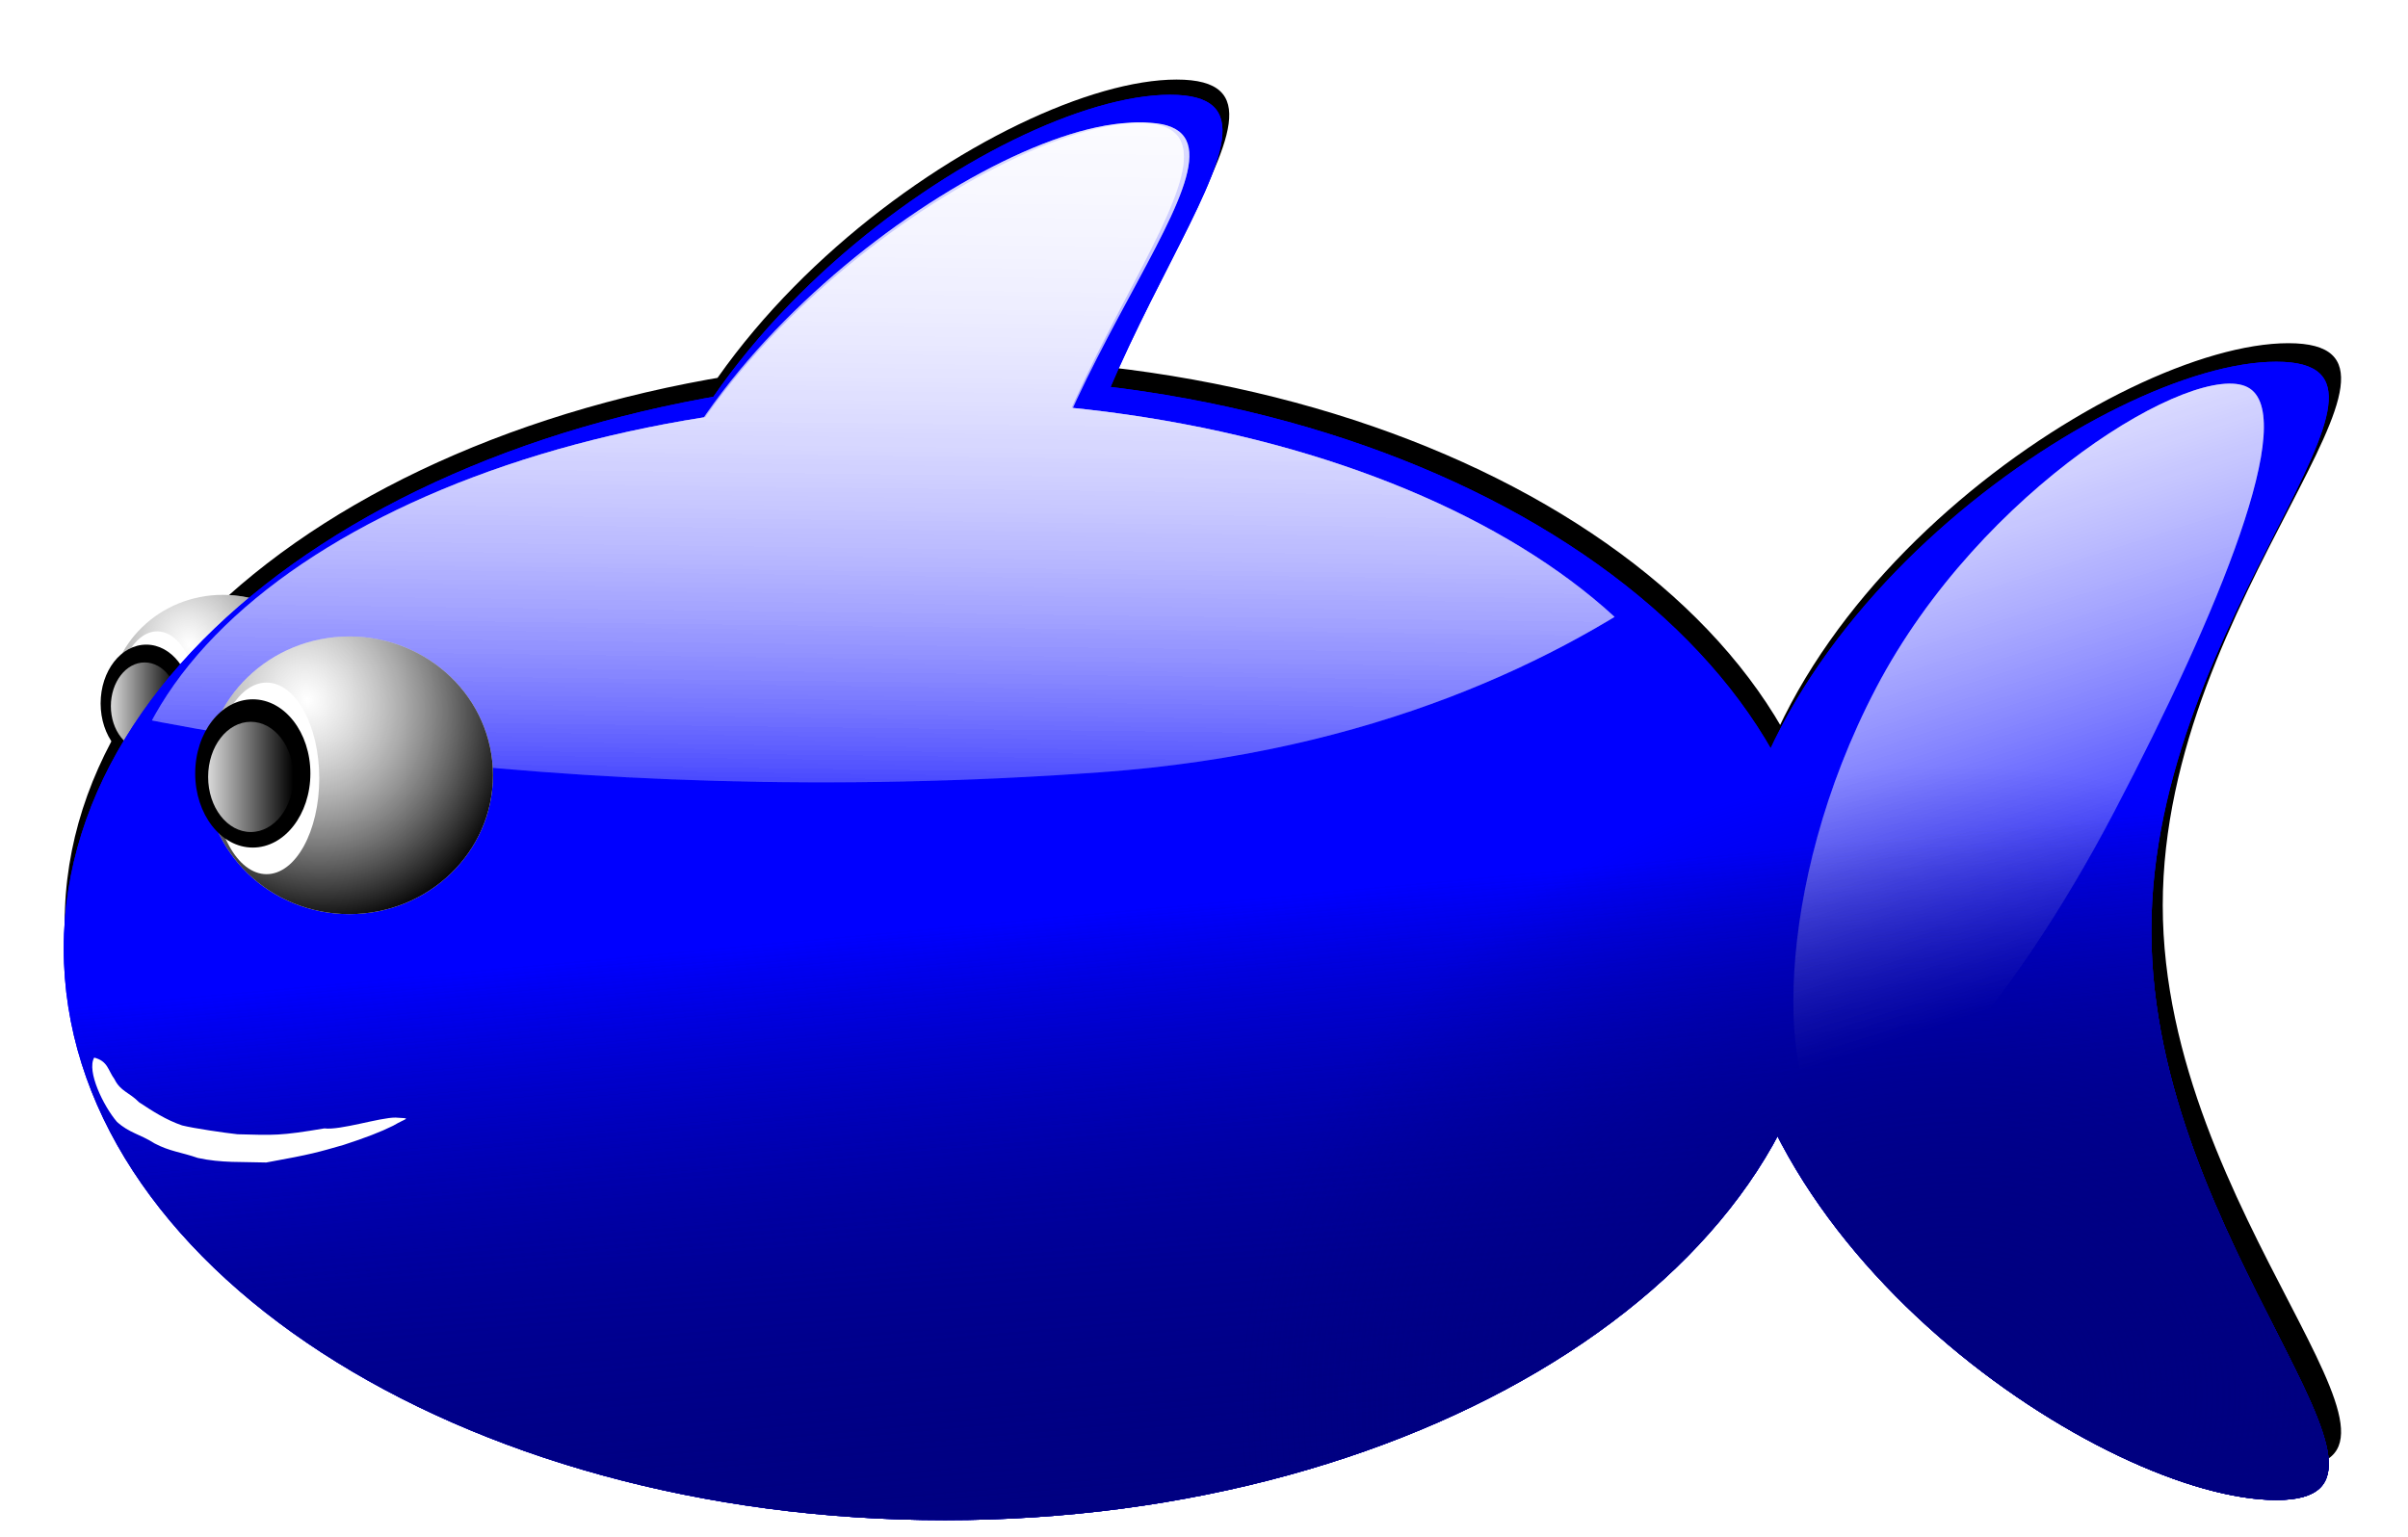 <?xml version="1.0" encoding="UTF-8" standalone="no"?>
<svg
   xmlns:dc="http://purl.org/dc/elements/1.1/"
   xmlns:cc="http://creativecommons.org/ns#"
   xmlns:rdf="http://www.w3.org/1999/02/22-rdf-syntax-ns#"
   xmlns:svg="http://www.w3.org/2000/svg"
   xmlns="http://www.w3.org/2000/svg"
   xmlns:xlink="http://www.w3.org/1999/xlink"
   xmlns:sodipodi="http://sodipodi.sourceforge.net/DTD/sodipodi-0.dtd"
   xmlns:inkscape="http://www.inkscape.org/namespaces/inkscape"
   inkscape:version="1.0 (1.0+r73+1)"
   sodipodi:docname="fish3.svg"
   version="1.1"
   viewBox="0 0 978.72 624.97"
   id="svg5117">
  <sodipodi:namedview
     inkscape:current-layer="svg5117"
     inkscape:window-maximized="1"
     inkscape:window-y="0"
     inkscape:window-x="0"
     inkscape:cy="312.48499"
     inkscape:cx="489.35999"
     inkscape:zoom="1.1208518"
     showgrid="false"
     id="namedview62"
     inkscape:window-height="1027"
     inkscape:window-width="1920"
     inkscape:pageshadow="2"
     inkscape:pageopacity="0"
     guidetolerance="10"
     gridtolerance="10"
     objecttolerance="10"
     borderopacity="1"
     bordercolor="#666666"
     pagecolor="#ffffff" />
  <defs
     id="defs3">
    <filter
       color-interpolation-filters="sRGB"
       id="filter4944">
      <feGaussianBlur
         stdDeviation="22.452"
         id="feGaussianBlur4946" />
    </filter>
    <radialGradient
       r="152.12"
       gradientTransform="matrix(1.332,0.554,-0.62,1.493,4004.9,-7123.7)"
       cx="4686.1"
       cy="9250.3"
       gradientUnits="userSpaceOnUse"
       xlink:href="#linearGradient3484"
       id="radialGradient3744" />
    <linearGradient
       id="linearGradient3484">
      <stop
         offset="0"
         style="stop-color:#808080;stop-opacity:0"
         id="stop3486" />
      <stop
         offset="1"
         style="stop-color:#000000"
         id="stop3488" />
    </linearGradient>
    <linearGradient
       x1="4673.1"
       y1="9369.4"
       x2="4315"
       gradientUnits="userSpaceOnUse"
       xlink:href="#linearGradient3498"
       y2="9369.4"
       id="linearGradient3746" />
    <linearGradient
       id="linearGradient3498">
      <stop
         offset="0"
         style="stop-color:#ffffff"
         id="stop3500" />
      <stop
         offset="1"
         style="stop-color:#ffffff;stop-opacity:0"
         id="stop3502" />
    </linearGradient>
    <linearGradient
       x1="3965.2"
       y1="10157"
       x2="4051.4"
       gradientUnits="userSpaceOnUse"
       xlink:href="#linearGradient3633"
       y2="9407.8"
       id="linearGradient3752" />
    <linearGradient
       id="linearGradient3633">
      <stop
         offset="0"
         style="stop-color:#000080"
         id="stop3635" />
      <stop
         offset="1"
         style="stop-color:#000080;stop-opacity:0"
         id="stop3637" />
    </linearGradient>
    <linearGradient
       x1="4081.5"
       y1="7966.3"
       x2="4109.2"
       gradientUnits="userSpaceOnUse"
       xlink:href="#linearGradient3498"
       y2="9473.9"
       id="linearGradient3760" />
    <clipPath
       id="clipPath3445">
      <path
         d="m3275.6 8861s187.61 425.93 669.31 476.63c481.7 50.706 867.07-55.776 1085.1-152.12 218.03-96.341-273.81-669.31-273.81-669.31l-613.54-334.66-501.99 147.05z"
         style="stroke:#000000;stroke-width:1px;fill:none"
         id="path3447" />
    </clipPath>
    <linearGradient
       x1="3697"
       y1="8687"
       gradientTransform="matrix(0.486,-0.254,0.218,0.416,-326.87,7491.8)"
       x2="2657.2"
       gradientUnits="userSpaceOnUse"
       xlink:href="#linearGradient3498"
       y2="9562.5"
       id="linearGradient3762" />
    <linearGradient
       x1="4168"
       y1="9105.7"
       x2="4010.8"
       gradientUnits="userSpaceOnUse"
       xlink:href="#linearGradient3633"
       y2="9621.8"
       id="linearGradient3778" />
    <radialGradient
       r="918.76"
       gradientTransform="matrix(0.033,-0.692,0.628,0.046,-2347.5,12287)"
       cx="4047.1"
       cy="8756"
       gradientUnits="userSpaceOnUse"
       xlink:href="#linearGradient3633"
       id="radialGradient3776" />
    <radialGradient
       r="152.12"
       cy="9250.3"
       cx="4686.1"
       gradientTransform="matrix(1.332,0.554,-0.62,1.493,4004.9,-7123.7)"
       gradientUnits="userSpaceOnUse"
       id="radialGradient887"
       xlink:href="#linearGradient3484"
       inkscape:collect="always" />
    <linearGradient
       y2="9369.4"
       x2="4315"
       y1="9369.4"
       x1="4673.1"
       gradientUnits="userSpaceOnUse"
       id="linearGradient889"
       xlink:href="#linearGradient3498"
       inkscape:collect="always" />
    <linearGradient
       y2="9407.8"
       x2="4051.4"
       y1="10157"
       x1="3965.2"
       gradientUnits="userSpaceOnUse"
       id="linearGradient891"
       xlink:href="#linearGradient3633"
       inkscape:collect="always" />
    <linearGradient
       y2="9407.8"
       x2="4051.4"
       y1="10157"
       x1="3965.2"
       gradientUnits="userSpaceOnUse"
       id="linearGradient893"
       xlink:href="#linearGradient3633"
       inkscape:collect="always" />
    <linearGradient
       y2="9407.8"
       x2="4051.4"
       y1="10157"
       x1="3965.2"
       gradientUnits="userSpaceOnUse"
       id="linearGradient895"
       xlink:href="#linearGradient3633"
       inkscape:collect="always" />
    <linearGradient
       y2="9473.9"
       x2="4109.2"
       y1="7966.3"
       x1="4081.5"
       gradientUnits="userSpaceOnUse"
       id="linearGradient897"
       xlink:href="#linearGradient3498"
       inkscape:collect="always" />
    <linearGradient
       y2="9473.9"
       x2="4109.2"
       y1="7966.3"
       x1="4081.5"
       gradientUnits="userSpaceOnUse"
       id="linearGradient899"
       xlink:href="#linearGradient3498"
       inkscape:collect="always" />
    <linearGradient
       y2="9473.9"
       x2="4109.2"
       y1="7966.3"
       x1="4081.5"
       gradientUnits="userSpaceOnUse"
       id="linearGradient901"
       xlink:href="#linearGradient3498"
       inkscape:collect="always" />
    <linearGradient
       y2="9473.9"
       x2="4109.2"
       y1="7966.3"
       x1="4081.5"
       gradientUnits="userSpaceOnUse"
       id="linearGradient903"
       xlink:href="#linearGradient3498"
       inkscape:collect="always" />
    <linearGradient
       y2="9562.5"
       x2="2657.2"
       y1="8687"
       x1="3697"
       gradientTransform="matrix(0.486,-0.254,0.218,0.416,-326.87,7491.8)"
       gradientUnits="userSpaceOnUse"
       id="linearGradient905"
       xlink:href="#linearGradient3498"
       inkscape:collect="always" />
    <linearGradient
       y2="9473.9"
       x2="4109.2"
       y1="7966.3"
       x1="4081.5"
       gradientUnits="userSpaceOnUse"
       id="linearGradient907"
       xlink:href="#linearGradient3498"
       inkscape:collect="always" />
    <linearGradient
       y2="9473.9"
       x2="4109.2"
       y1="7966.3"
       x1="4081.5"
       gradientUnits="userSpaceOnUse"
       id="linearGradient909"
       xlink:href="#linearGradient3498"
       inkscape:collect="always" />
    <linearGradient
       y2="9473.9"
       x2="4109.2"
       y1="7966.3"
       x1="4081.5"
       gradientUnits="userSpaceOnUse"
       id="linearGradient911"
       xlink:href="#linearGradient3498"
       inkscape:collect="always" />
  </defs>
  <g
     transform="matrix(-1,0,0,1,772.451,-70.094)"
     id="layer1">
    <g
       transform="matrix(0.501,0,0,0.501,-315.36,-5759.9)"
       id="g5056">
      <path
         transform="matrix(1.005,0,0,0.988,-11.33,155.22)"
         d="m 1668.2,12152 c 0,254.94 -308.99,457.53 -446.21,457.53 -137.22,0 101.41,-206.67 101.41,-461.62 0,-254.94 -238.63,-461.62 -101.41,-461.62 137.22,0 446.21,210.76 446.21,465.7 z m -897.49,216.51 c 0,254.94 -308.99,457.53 -446.21,457.53 -137.22,0 101.41,-206.67 101.41,-461.62 0,-254.94 -238.63,-461.62 -101.41,-461.62 137.22,0 446.21,210.76 446.21,465.7 z m 1348.8,10.213 c 0,256.07 -320.09,463.66 -714.95,463.66 -394.86,0 -714.95,-207.59 -714.95,-463.66 0,-256.07 320.09,-463.66 714.95,-463.66 394.86,0 714.95,207.59 714.95,463.66 z"
         style="fill:#000000;filter:url(#filter4944)"
         id="path3950" />
      <g
         transform="translate(-2738.1,1582)"
         id="g3710">
        <g
           transform="matrix(0.607,0,0,0.607,1820.1,5081.8)"
           id="g3567">
          <path
             transform="translate(324.52,-228.18)"
             d="m 4619.3,9363 c 0,81.211 -68.105,147.05 -152.12,147.05 -84.012,0 -152.12,-65.835 -152.12,-147.05 0,-81.212 68.105,-147.05 152.12,-147.05 84.012,0 152.12,65.835 152.12,147.05 z"
             style="fill:#ffffff"
             id="path3569" />
          <path
             transform="translate(324.52,-228.18)"
             d="m 4619.3,9363 c 0,81.211 -68.105,147.05 -152.12,147.05 -84.012,0 -152.12,-65.835 -152.12,-147.05 0,-81.212 68.105,-147.05 152.12,-147.05 84.012,0 152.12,65.835 152.12,147.05 z"
             style="fill:url(#radialGradient887)"
             id="path3571" />
          <path
             transform="matrix(0.367,0,0,0.69,3239.9,2677.6)"
             d="m 4619.3,9363 c 0,81.211 -68.105,147.05 -152.12,147.05 -84.012,0 -152.12,-65.835 -152.12,-147.05 0,-81.212 68.105,-147.05 152.12,-147.05 84.012,0 152.12,65.835 152.12,147.05 z"
             style="fill:#ffffff"
             id="path3573" />
          <path
             transform="matrix(0.401,0,0,0.534,3102.6,4133)"
             d="m 4619.3,9363 c 0,81.211 -68.105,147.05 -152.12,147.05 -84.012,0 -152.12,-65.835 -152.12,-147.05 0,-81.212 68.105,-147.05 152.12,-147.05 84.012,0 152.12,65.835 152.12,147.05 z"
             style="fill:#000000"
             id="path3575" />
          <path
             transform="matrix(0.297,0,0,0.397,3569.3,5419.4)"
             d="m 4619.3,9363 c 0,81.211 -68.105,147.05 -152.12,147.05 -84.012,0 -152.12,-65.835 -152.12,-147.05 0,-81.212 68.105,-147.05 152.12,-147.05 84.012,0 152.12,65.835 152.12,147.05 z"
             style="fill:url(#linearGradient889)"
             id="path3577" />
        </g>
        <g
           transform="matrix(1,0,0,0.806,40.564,3218.5)"
           style="fill:#0000ff"
           id="g3579">
          <path
             d="m 4365.8,9155.1 c 0,316.44 -308.99,567.9 -446.21,567.9 -137.22,0 101.41,-256.53 101.41,-572.97 0,-316.44 -238.63,-572.97 -101.41,-572.97 137.22,0 446.21,261.6 446.21,578.04 z m -897.49,268.74 c 0,316.44 -308.99,567.9 -446.21,567.9 -137.22,0 101.41,-256.53 101.41,-572.97 0,-316.44 -238.63,-572.97 -101.41,-572.97 137.22,0 446.21,261.6 446.21,578.04 z m 1348.8,12.676 c 0,317.84 -320.09,575.51 -714.95,575.51 -394.86,0 -714.95,-257.66 -714.95,-575.51 0,-317.84 320.09,-575.51 714.95,-575.51 394.86,0 714.95,257.66 714.95,575.51 z"
             style="fill:#0000ff"
             id="path3581" />
          <path
             d="m 4365.8,9155.1 c 0,316.44 -308.99,567.9 -446.21,567.9 -137.22,0 101.41,-256.53 101.41,-572.97 0,-316.44 -238.63,-572.97 -101.41,-572.97 137.22,0 446.21,261.6 446.21,578.04 z m -897.49,268.74 c 0,316.44 -308.99,567.9 -446.21,567.9 -137.22,0 101.41,-256.53 101.41,-572.97 0,-316.44 -238.63,-572.97 -101.41,-572.97 137.22,0 446.21,261.6 446.21,578.04 z m 1348.8,12.676 c 0,317.84 -320.09,575.51 -714.95,575.51 -394.86,0 -714.95,-257.66 -714.95,-575.51 0,-317.84 320.09,-575.51 714.95,-575.51 394.86,0 714.95,257.66 714.95,575.51 z"
             style="fill:#0000ff"
             id="path3583" />
        </g>
        <g
           transform="matrix(1,0,0,0.806,40.564,3218.5)"
           style="fill:url(#linearGradient895)"
           id="g3627">
          <path
             d="m 4365.8,9155.1 c 0,316.44 -308.99,567.9 -446.21,567.9 -137.22,0 101.41,-256.53 101.41,-572.97 0,-316.44 -238.63,-572.97 -101.41,-572.97 137.22,0 446.21,261.6 446.21,578.04 z m -897.49,268.74 c 0,316.44 -308.99,567.9 -446.21,567.9 -137.22,0 101.41,-256.53 101.41,-572.97 0,-316.44 -238.63,-572.97 -101.41,-572.97 137.22,0 446.21,261.6 446.21,578.04 z m 1348.8,12.676 c 0,317.84 -320.09,575.51 -714.95,575.51 -394.86,0 -714.95,-257.66 -714.95,-575.51 0,-317.84 320.09,-575.51 714.95,-575.51 394.86,0 714.95,257.66 714.95,575.51 z"
             style="fill:url(#linearGradient891)"
             id="path3629" />
          <path
             d="m 4365.8,9155.1 c 0,316.44 -308.99,567.9 -446.21,567.9 -137.22,0 101.41,-256.53 101.41,-572.97 0,-316.44 -238.63,-572.97 -101.41,-572.97 137.22,0 446.21,261.6 446.21,578.04 z m -897.49,268.74 c 0,316.44 -308.99,567.9 -446.21,567.9 -137.22,0 101.41,-256.53 101.41,-572.97 0,-316.44 -238.63,-572.97 -101.41,-572.97 137.22,0 446.21,261.6 446.21,578.04 z m 1348.8,12.676 c 0,317.84 -320.09,575.51 -714.95,575.51 -394.86,0 -714.95,-257.66 -714.95,-575.51 0,-317.84 320.09,-575.51 714.95,-575.51 394.86,0 714.95,257.66 714.95,575.51 z"
             style="fill:url(#linearGradient893)"
             id="path3631" />
        </g>
        <g
           transform="matrix(0.915,0,0,0.633,373.38,4725.6)"
           style="fill:url(#linearGradient903)"
           id="g3585">
          <g
             clip-path="url(#clipPath3445)"
             transform="translate(35.494,70.988)"
             style="fill:url(#linearGradient901)"
             id="g3587">
            <path
               d="m 4365.8,9155.1 c 0,316.44 -308.99,567.9 -446.21,567.9 -137.22,0 101.41,-256.53 101.41,-572.97 0,-316.44 -249.72,-645.07 -112.5,-645.07 137.22,0 457.3,333.7 457.3,650.14 z m -897.49,268.74 c 0,316.44 -308.99,567.9 -446.21,567.9 -137.22,0 101.41,-256.53 101.41,-572.97 0,-316.44 -238.63,-572.97 -101.41,-572.97 137.22,0 446.21,261.6 446.21,578.04 z m 1348.8,12.676 c 0,317.84 -320.09,575.51 -714.95,575.51 -394.86,0 -714.95,-257.66 -714.95,-575.51 0,-317.84 320.09,-575.51 714.95,-575.51 394.86,0 714.95,257.66 714.95,575.51 z"
               style="fill:url(#linearGradient897)"
               id="path3589" />
            <path
               d="m 4365.8,9155.1 c 0,316.44 -308.99,567.9 -446.21,567.9 -137.22,0 101.41,-256.53 101.41,-572.97 0,-316.44 -244.17,-645.07 -106.95,-645.07 137.22,0 451.75,333.7 451.75,650.14 z m -897.49,268.74 c 0,316.44 -308.99,567.9 -446.21,567.9 -137.22,0 101.41,-256.53 101.41,-572.97 0,-316.44 -238.63,-572.97 -101.41,-572.97 137.22,0 446.21,261.6 446.21,578.04 z m 1348.8,12.676 c 0,317.84 -320.09,575.51 -714.95,575.51 -394.86,0 -714.95,-257.66 -714.95,-575.51 0,-317.84 320.09,-575.51 714.95,-575.51 394.86,0 714.95,257.66 714.95,575.51 z"
               style="fill:url(#linearGradient899)"
               id="path3591" />
          </g>
        </g>
        <path
           d="m 3387.4,10613 c 85.116,162.48 79.366,332.39 37.195,354.48 -42.171,22.091 -145.36,-91.717 -230.47,-254.2 -85.116,-162.48 -150.35,-322.25 -108.18,-344.34 42.171,-22.091 216.35,81.577 301.46,244.06 z"
           style="fill:url(#linearGradient905)"
           id="path3607" />
        <g
           transform="matrix(0.915,0,0,0.633,373.38,4725.6)"
           style="fill:url(#linearGradient3760)"
           id="g3690">
          <g
             clip-path="url(#clipPath3445)"
             transform="translate(35.494,70.988)"
             style="fill:url(#linearGradient911)"
             id="g3692">
            <path
               d="m 4365.8,9155.1 c 0,316.44 -308.99,567.9 -446.21,567.9 -137.22,0 101.41,-256.53 101.41,-572.97 0,-316.44 -249.72,-645.07 -112.5,-645.07 137.22,0 457.3,333.7 457.3,650.14 z m -897.49,268.74 c 0,316.44 -308.99,567.9 -446.21,567.9 -137.22,0 101.41,-256.53 101.41,-572.97 0,-316.44 -238.63,-572.97 -101.41,-572.97 137.22,0 446.21,261.6 446.21,578.04 z m 1348.8,12.676 c 0,317.84 -320.09,575.51 -714.95,575.51 -394.86,0 -714.95,-257.66 -714.95,-575.51 0,-317.84 320.09,-575.51 714.95,-575.51 394.86,0 714.95,257.66 714.95,575.51 z"
               style="fill:url(#linearGradient907)"
               id="path3694" />
            <path
               d="m 4365.8,9155.1 c 0,316.44 -308.99,567.9 -446.21,567.9 -137.22,0 101.41,-256.53 101.41,-572.97 0,-316.44 -244.17,-645.07 -106.95,-645.07 137.22,0 451.75,333.7 451.75,650.14 z m -897.49,268.74 c 0,316.44 -308.99,567.9 -446.21,567.9 -137.22,0 101.41,-256.53 101.41,-572.97 0,-316.44 -238.63,-572.97 -101.41,-572.97 137.22,0 446.21,261.6 446.21,578.04 z m 1348.8,12.676 c 0,317.84 -320.09,575.51 -714.95,575.51 -394.86,0 -714.95,-257.66 -714.95,-575.51 0,-317.84 320.09,-575.51 714.95,-575.51 394.86,0 714.95,257.66 714.95,575.51 z"
               style="fill:url(#linearGradient909)"
               id="path3696" />
          </g>
        </g>
        <path
           d="m 3387.4,10613 c 85.116,162.48 79.366,332.39 37.195,354.48 -42.171,22.091 -145.36,-91.717 -230.47,-254.2 -85.116,-162.48 -150.35,-322.25 -108.18,-344.34 42.171,-22.091 216.35,81.577 301.46,244.06 z"
           style="fill:url(#linearGradient3762)"
           id="path3698" />
        <g
           transform="matrix(1,0,0,0.806,40.564,3218.5)"
           style="fill:url(#linearGradient3778)"
           id="g3700">
          <path
             d="m 4365.8,9155.1 c 0,316.44 -308.99,567.9 -446.21,567.9 -137.22,0 101.41,-256.53 101.41,-572.97 0,-316.44 -238.63,-572.97 -101.41,-572.97 137.22,0 446.21,261.6 446.21,578.04 z m -897.49,268.74 c 0,316.44 -308.99,567.9 -446.21,567.9 -137.22,0 101.41,-256.53 101.41,-572.97 0,-316.44 -238.63,-572.97 -101.41,-572.97 137.22,0 446.21,261.6 446.21,578.04 z m 1348.8,12.676 c 0,317.84 -320.09,575.51 -714.95,575.51 -394.86,0 -714.95,-257.66 -714.95,-575.51 0,-317.84 320.09,-575.51 714.95,-575.51 394.86,0 714.95,257.66 714.95,575.51 z"
             style="fill:url(#linearGradient3752)"
             id="path3702" />
          <path
             d="m 4365.8,9155.1 c 0,316.44 -308.99,567.9 -446.21,567.9 -137.22,0 101.41,-256.53 101.41,-572.97 0,-316.44 -238.63,-572.97 -101.41,-572.97 137.22,0 446.21,261.6 446.21,578.04 z m -897.49,268.74 c 0,316.44 -308.99,567.9 -446.21,567.9 -137.22,0 101.41,-256.53 101.41,-572.97 0,-316.44 -238.63,-572.97 -101.41,-572.97 137.22,0 446.21,261.6 446.21,578.04 z m 1348.8,12.676 c 0,317.84 -320.09,575.51 -714.95,575.51 -394.86,0 -714.95,-257.66 -714.95,-575.51 0,-317.84 320.09,-575.51 714.95,-575.51 394.86,0 714.95,257.66 714.95,575.51 z"
             style="fill:url(#radialGradient3776)"
             id="path3704" />
        </g>
        <g
           transform="matrix(0.766,0,0,0.766,1087.6,3616.6)"
           id="g3593">
          <path
             transform="translate(152.12,-136.91)"
             d="m 4619.3,9363 c 0,81.211 -68.105,147.05 -152.12,147.05 -84.012,0 -152.12,-65.835 -152.12,-147.05 0,-81.212 68.105,-147.05 152.12,-147.05 84.012,0 152.12,65.835 152.12,147.05 z"
             style="fill:#ffffff"
             id="path3595" />
          <path
             transform="translate(152.12,-136.91)"
             d="m 4619.3,9363 c 0,81.211 -68.105,147.05 -152.12,147.05 -84.012,0 -152.12,-65.835 -152.12,-147.05 0,-81.212 68.105,-147.05 152.12,-147.05 84.012,0 152.12,65.835 152.12,147.05 z"
             style="fill:url(#radialGradient3744)"
             id="path3597" />
          <path
             transform="matrix(0.367,0,0,0.69,3067.5,2768.9)"
             d="m 4619.3,9363 c 0,81.211 -68.105,147.05 -152.12,147.05 -84.012,0 -152.12,-65.835 -152.12,-147.05 0,-81.212 68.105,-147.05 152.12,-147.05 84.012,0 152.12,65.835 152.12,147.05 z"
             style="fill:#ffffff"
             id="path3599" />
          <path
             transform="matrix(0.401,0,0,0.534,2930.2,4224.3)"
             d="m 4619.3,9363 c 0,81.211 -68.105,147.05 -152.12,147.05 -84.012,0 -152.12,-65.835 -152.12,-147.05 0,-81.212 68.105,-147.05 152.12,-147.05 84.012,0 152.12,65.835 152.12,147.05 z"
             style="fill:#000000"
             id="path3601" />
          <path
             transform="matrix(0.297,0,0,0.397,3396.9,5510.7)"
             d="m 4619.3,9363 c 0,81.211 -68.105,147.05 -152.12,147.05 -84.012,0 -152.12,-65.835 -152.12,-147.05 0,-81.212 68.105,-147.05 152.12,-147.05 84.012,0 152.12,65.835 152.12,147.05 z"
             style="fill:url(#linearGradient3746)"
             id="path3603" />
        </g>
        <path
           d="m 4814.5,10965 c -10.131,9.137 -18.707,9.931 -30.538,17.496 -12.385,6.531 -21.637,7.108 -35.042,11.775 -18.931,4.193 -36.218,3.062 -55.534,3.705 -37.801,-6.86 -41.89,-8.329 -62.708,-14.272 -17.533,-5.676 -30.337,-10.628 -40.191,-15.551 -11.353,-6.709 -15.643,-5.79 -1.945,-6.625 12.481,-0.113 44.919,10.45 57.677,8.77 36.162,6.106 40.662,5.533 70.468,4.763 10.444,-1.138 34.912,-4.69 44.944,-7.167 12.96,-4.403 24.166,-11.676 34.907,-18.781 7.897,-8.083 15.074,-8.786 19.959,-18.729 5.397,-7.31 5.252,-14.614 16.461,-17.523 6.336,10.909 -7.565,39.464 -18.458,52.139 z"
           style="fill:#ffffff"
           id="path3605" />
      </g>
    </g>
  </g>
</svg>
